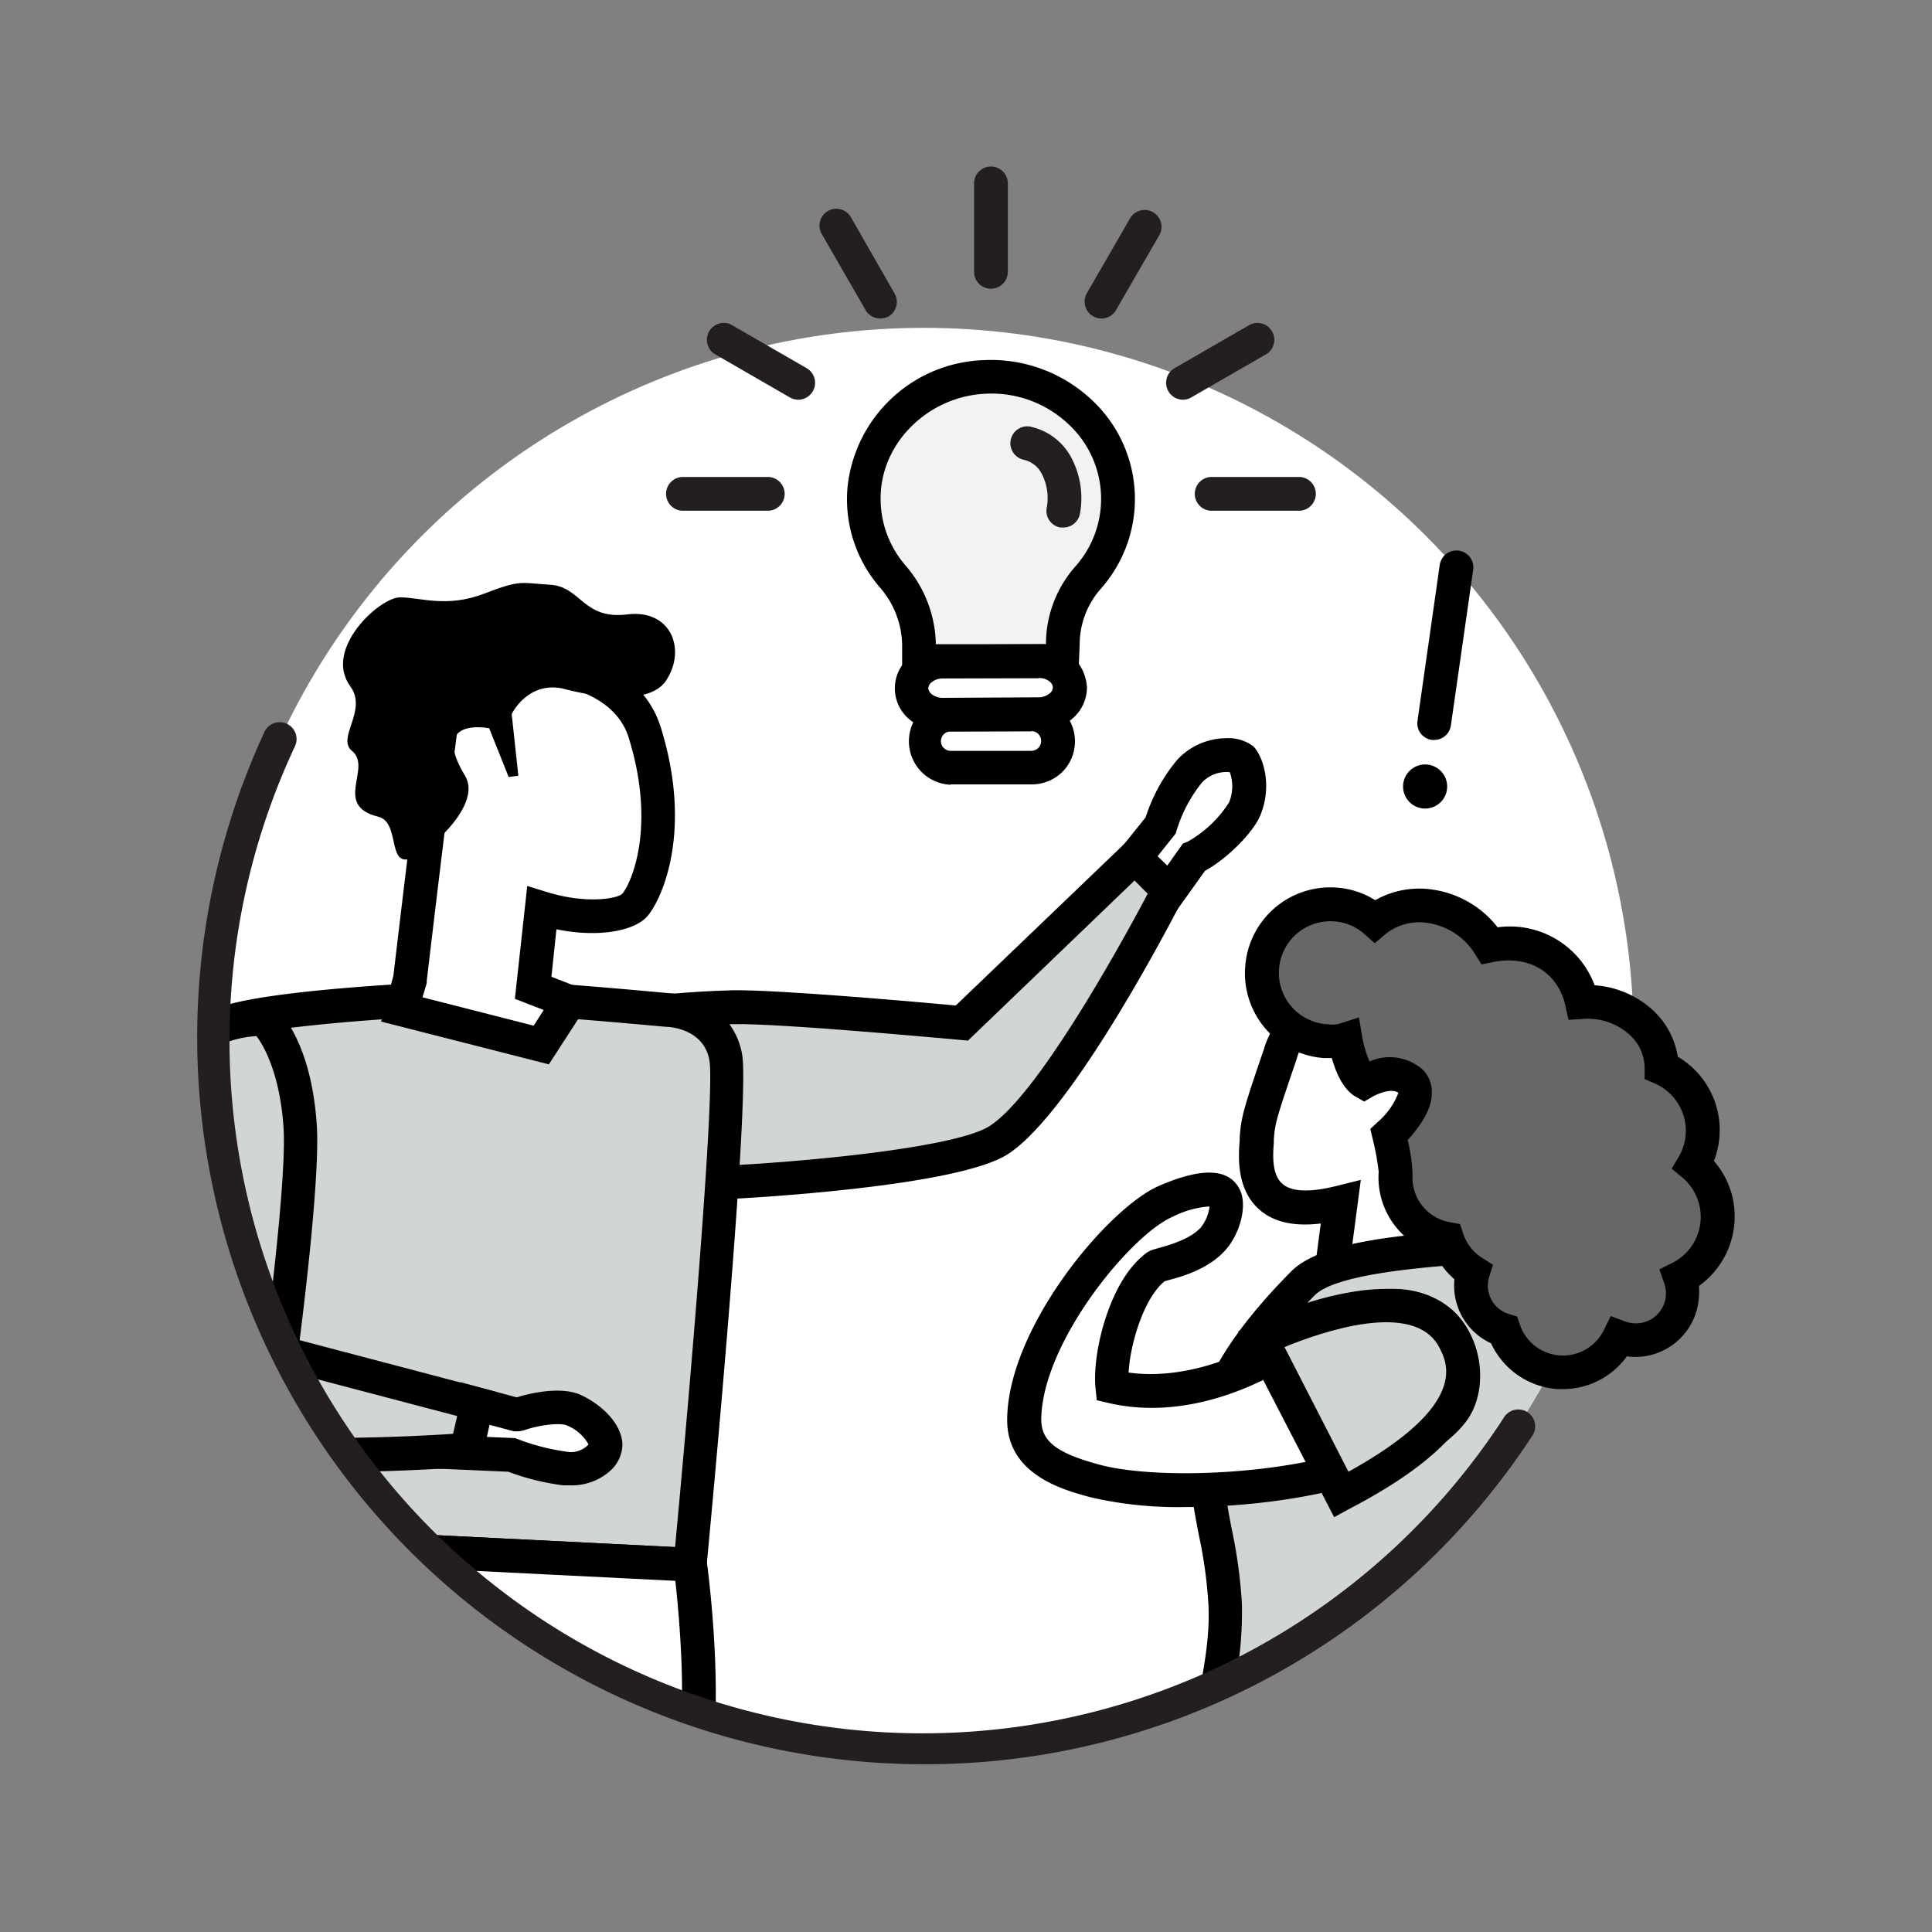 <svg id="Layer_1" data-name="Layer 1" xmlns="http://www.w3.org/2000/svg" xmlns:xlink="http://www.w3.org/1999/xlink" viewBox="0 0 217.22 217.22"><rect x="0" y="0" width="217.22" height="217.22" fill="#808080" stroke="none"/><defs><style>.cls-1{fill:#fff;}.cls-2{clip-path:url(#clip-path);}.cls-3{fill:#d2d5d6;}.cls-4{fill:#676767;}.cls-5{fill:#231f20;}.cls-6{fill:#f2f2f2;}</style><clipPath id="clip-path"><circle class="cls-1" cx="103.87" cy="116.66" r="79.8"/></clipPath></defs><title>design-thinking-quick-start</title><circle class="cls-1" cx="103.87" cy="116.66" r="79.8"/><g class="cls-2"><path class="cls-1" d="M126.8,97.43l3.7-4.62s1.24-4,3.26-6.11c2.28-2.38,5.36-1.87,5.83-1.42A6.16,6.16,0,0,1,140,91c-.76,1.85-4.16,4.84-5.71,5.44l-3.7,5.17Z"/><path d="M130.71,104.58l-6.4-7.08,4.5-5.61a19.22,19.22,0,0,1,3.58-6.5A7.59,7.59,0,0,1,137.77,83a4.69,4.69,0,0,1,3.13.9c1,.94,2.25,4.28.8,7.77-.88,2.13-4.08,5.11-6.21,6.23Zm-1.42-7.23,1.08,1.2L133,94.84l.53-.21a13.22,13.22,0,0,0,4.65-4.4,4.74,4.74,0,0,0,.09-3.41,3.76,3.76,0,0,0-3.16,1.2,16.1,16.1,0,0,0-2.82,5.35l-.1.34Zm9.32-10.47Z"/><path class="cls-3" d="M72.48,113.93s4.53-.55,9.88-.69S108.14,115,108.14,115L127.57,96.4l3.8,3.68s-11.93,23.5-19.08,28.1c-5.46,3.5-30.8,4.76-30.8,4.76Z"/><path d="M80.32,134.89,69.64,112.36l2.61-.31c.19,0,4.69-.57,10.06-.71,4.83-.11,21.15,1.34,25.15,1.71l20.11-19.28,6.12,5.92-.63,1.25c-.5,1-12.25,24-19.75,28.83-5.71,3.67-29.08,4.93-31.72,5.06Zm-5-19.35L82.66,131c10-.56,25.07-2.12,28.61-4.4,5.18-3.33,14-19,17.77-26.11L127.56,99l-18.73,18-.86-.08c-.21,0-20.39-1.91-25.56-1.77C79.67,115.2,77.13,115.39,75.34,115.54Z"/><path class="cls-3" d="M75.09,113.55S62.46,112.36,57,112.17s-26.17,1-31.36,2.77c-2.79,1-8.21,19.08-3.81,33.92a186.77,186.77,0,0,1,5.29,24.55l50.46,2.51s4.91-51.89,4-57S75.09,113.55,75.09,113.55Z"/><path d="M79.33,177.91l-53.84-2.69-.21-1.56a184.24,184.24,0,0,0-5.23-24.26c-4.53-15.28.63-34.75,5-36.26,5.72-2,27-3.06,32-2.87,5.29.19,17.1,1.3,18.1,1.39,2.5.11,7.37,1.68,8.29,6.9s-3.49,52.21-4,57.54Zm-50.52-6.32,47.09,2.35c1.95-20.77,4.47-51.24,3.86-54.72s-4.33-3.75-4.75-3.77h-.1c-.13,0-12.64-1.19-17.94-1.38s-25.41,1-30.54,2.62c-2.1,1.9-6.77,18.06-2.75,31.65A190.06,190.06,0,0,1,28.81,171.59Zm-2.32-55"/><path class="cls-1" d="M50.68,163.28l6.84.29a26.61,26.61,0,0,0,6,1.52c3,.27,4.59-1.52,4.59-2.62s-1.07-2.69-3.49-3.89c-1.55-.76-4.59-.13-6.11.38A1.78,1.78,0,0,1,58,159l-5.14-1.39Z"/><path d="M64.09,167c-.24,0-.5,0-.76,0a27.19,27.19,0,0,1-6.19-1.53l-9.19-.4,3.81-9.67,6.34,1.71c1-.32,4.92-1.4,7.34-.21,2.76,1.36,4.54,3.56,4.54,5.59a4.09,4.09,0,0,1-1.44,2.94A6.48,6.48,0,0,1,64.09,167ZM53.42,161.5l4.49.19.29.11a24.71,24.71,0,0,0,5.46,1.41,2.69,2.69,0,0,0,2.51-.81,4.84,4.84,0,0,0-2.41-2.12c-.69-.34-2.92-.11-4.67.47a3,3,0,0,1-1,.18H57.8l-3.76-1Zm12.79.82Z"/><path class="cls-1" d="M60.91,102.1c4.89,1.52,9.26,1,10.45-.33,1.36-1.52,4.48-8.59,1.14-19.38C69.76,73.53,56,74.6,56,74.6s-5.29.59-5.74,2.38-4.15,33.07-4.15,33.07l-.92,3.45,15.67,4L64,112.64l-4-1.58Z"/><path d="M61.71,119.67l-18.86-4.81,1.38-5.17c.66-5.54,3.72-31.38,4.18-33.18.67-2.66,4.91-3.52,7.37-3.8.69,0,15.38-1.07,18.53,9.12,3.66,11.83,0,19.46-1.54,21.2s-5.75,2.38-10.21,1.45L62,109.82l4.86,1.9ZM47.5,112.13,60,115.32l1.13-1.76-3.24-1.26,1.39-12.69,2.2.68c4.54,1.41,8,.71,8.48.2.9-1,3.9-7.31.73-17.54-2.26-7.3-14.43-6.47-14.55-6.46a11.42,11.42,0,0,0-4.09,1.14c-.44,2.44-2.65,20.62-4.07,32.65l0,.26Z"/><path class="cls-3" d="M29.74,114.67s-5.41-.69-10.32,4.45a10.54,10.54,0,0,0-2.67,6.5c-.62,6.72-2.09,30.79,3.86,35.74C25,165,52.47,163,52.47,163l1.19-5.19-22-5.79s2.54-19.07,2.13-25.42C33.18,117.64,29.74,114.67,29.74,114.67Z"/><path d="M37.71,165.49c-7.66,0-15.75-.55-18.31-2.67-7.08-5.88-5-32.17-4.53-37.38A12.38,12.38,0,0,1,18,117.82c5.51-5.78,11.68-5.06,11.94-5l.57.07.43.37c.42.36,4.06,3.77,4.68,13.28.35,5.42-1.32,19.31-1.93,24.14l22.18,5.84L54,164.83l-1.4.1C50.44,165.09,44.23,165.49,37.71,165.49Zm-8.85-49a11.66,11.66,0,0,0-8.07,3.9,8.73,8.73,0,0,0-2.15,5.37c-2,21.42.81,32.13,3.19,34.1s16.33,2.17,29.11,1.35l.46-2-21.86-5.75.22-1.66c0-.19,2.51-19,2.12-25S29.67,117.59,28.86,116.53Z"/><path d="M63.21,77.4s9.28,2.68,11.65-.84.59-8.1-4.35-7.48-5.2-3.12-8.62-3.33-3.24-.62-7.47,1-7.15.41-9.44.41-8.66,5.81-5.6,10c2,2.71-1.59,5.82.19,7.26,2.33,1.88-2.18,6.15,2.94,7.4,2.44.59,1.09,5.31,3.43,4.78,1.64-.37,8.42-5.92,6.35-9.37C48.22,80.51,55,81.88,55,81.88l2.19,5.48,1.09-.14-.75-6.94S59.28,76.62,63.21,77.4Z"/><path class="cls-1" d="M152.39,112.25a8.74,8.74,0,0,0-8.45,6.3c-2.28,6.66-2.5,7.41-2.64,9.52S140,138,150.73,135.2l-2.11,16,19.81-1.62S164,115,152.39,112.25Z"/><path d="M146.43,153.27l2.07-15.71c-2.93.36-5.22-.13-6.81-1.48-2.75-2.31-2.44-6.19-2.31-7.84l0-.3c.16-2.39.46-3.34,2.73-10a10.65,10.65,0,0,1,10.36-7.58l.33,0c12.53,3,17,35.26,17.48,38.92l.25,2ZM153,132.66l-2.17,16.45,15.48-1.26c-1.9-12.82-7.08-31.71-14.15-33.7a6.76,6.76,0,0,0-6.4,5c-2.25,6.59-2.42,7.18-2.54,9l0,.34c-.09,1.17-.29,3.59,1,4.64,1.05.89,3.16.95,6.12.19Z"/><path class="cls-3" d="M136.31,192.3l39.31.45s5.91-28-1.3-49.08c-.68-2-3.87-4.07-7.56-3.62s-16.81.74-20.28,4.24c-16.69,16.84-9.27,23.47-8.74,36.11C137.86,183.24,137.58,186.39,136.31,192.3Z"/><path d="M177.16,194.66,134,194.17l.49-2.26c1.29-6,1.49-8.95,1.38-11.43a50.46,50.46,0,0,0-1.08-7.88c-1.59-8.27-3.08-16.07,10.37-29.64,3.08-3.11,10.91-4,18.66-4.56,1.14-.08,2.09-.16,2.74-.23,4.69-.57,8.62,2.1,9.58,4.89,7.3,21.33,1.61,48.92,1.37,50.08Zm-38.53-4.23,35.43.41c1.07-6.06,4.48-29-1.54-46.56-.33-1-2.59-2.7-5.54-2.35-.68.08-1.69.16-2.89.25-4.17.33-13.92,1.08-16.27,3.45-12,12.15-10.85,18.37-9.34,26.25a55.53,55.53,0,0,1,1.15,8.44A42.47,42.47,0,0,1,138.63,190.43Z"/><path class="cls-1" d="M144.89,151.32c-4,2.66-12,6.42-19.87,4.58-.33-3.28,1.34-10.42,4.57-13.18a1.77,1.77,0,0,1,.6-.42c1.19-.37,4.4-1,6.18-3,1.33-1.5,1.75-3.86,1.33-4.69-.59-1.18-2.73-1.23-6.64.47-5.29,2.28-15.83,15-15.93,24.5,0,4.12,3.48,5.74,8,7,9.15,2.45,33.3.72,40-7.68C167.24,153.73,162.22,139.66,144.89,151.32Z"/><path d="M133.28,169.44a43.5,43.5,0,0,1-10.63-1.09c-3.07-.82-9.48-2.54-9.41-8.8.11-10.36,11.37-23.76,17.07-26.22,4.84-2.1,7.89-2,9.09.43.85,1.7.09,4.87-1.62,6.79-1.91,2.15-4.91,3-6.52,3.41l-.31.09-.13.11c-2.22,1.9-3.75,6.91-3.93,10.16,6.16.86,12.69-1.71,17-4.58h0c12.09-8.13,18-4,20-1.84,3,3.3,3.41,8.85.8,12.12C159.31,166.69,144.62,169.44,133.28,169.44Zm2.57-33.79a11,11,0,0,0-4,1.15c-4.68,2-14.69,14.12-14.78,22.79,0,2.45,1.7,3.79,6.6,5.1,4.47,1.19,12.75,1.27,20.16.18,8.72-1.28,15.24-3.91,17.89-7.22,1.31-1.64,1.32-5.06-.63-7.18-2.8-3-8.3-2.16-15.1,2.42h0c-2.55,1.71-11.62,7.13-21.36,4.85l-1.32-.31-.14-1.35c-.38-3.88,1.46-11.58,5.23-14.8l.08-.07a3.09,3.09,0,0,1,1.19-.72l.63-.18c1.23-.34,3.52-1,4.69-2.28a4.55,4.55,0,0,0,1-2.38Z"/><path class="cls-3" d="M150.76,168l-9-17.48s17.28-8.46,21.67,0C165.73,155,164.88,160.67,150.76,168Z"/><path d="M150,170.58,139.2,149.69l1.74-.85c.77-.38,19-9.17,24.18.85,3.57,6.88-.84,13.43-13.49,20Zm-5.57-19.11,7.18,14c13.57-7.51,11.14-12.2,10.2-14C159,146.13,148.59,149.74,144.38,151.47Z"/><path class="cls-1" d="M27.16,173.41l50.46,2.51s2.17,16,0,24.6-50.46-11-50.46-11Z"/><path d="M72.62,204.63c-3.88,0-11-1.09-24.54-5.46-11.2-3.62-21.53-7.81-21.63-7.85l-1.18-.48V171.42l54,2.69.21,1.56c.09.66,2.2,16.42,0,25.32a4.25,4.25,0,0,1-2.3,2.77A9,9,0,0,1,72.62,204.63ZM29.06,188.28c28.5,11.47,43.56,13.53,46.37,12.1.31-.16.34-.27.35-.32,1.67-6.66.61-18.16.15-22.32L29.06,175.4Z"/></g><path class="cls-4" d="M141.91,108.83a7.69,7.69,0,0,0,7.15,8.18,4.57,4.57,0,0,0,2.22-.17s.67,3.94,2.15,4.81c0,0,3.3-2,5.22-.05s-2.46,6-2.46,6a27.7,27.7,0,0,1,.73,4.32,7,7,0,0,0,5.79,7.39,7,7,0,0,0,2.9,3.73,5.32,5.32,0,0,0-.21,1.15,5.26,5.26,0,0,0,3.69,5.38,7,7,0,0,0,13,.79,5.36,5.36,0,0,0,1.5.33,5.27,5.27,0,0,0,5.61-4.89,5.4,5.4,0,0,0-.28-2.1,7.69,7.69,0,0,0,1.55-12.75A7.67,7.67,0,0,0,186.85,120c0-4-3.87-7.66-9-7.34-1.07-4.81-5.39-7.37-10.37-6.36-3.08-5-9.45-5.71-12.9-2.76a7.68,7.68,0,0,0-12.71,5.28Z"/><path d="M175.75,156.18l-.62,0a8.92,8.92,0,0,1-7.49-5.15,7.13,7.13,0,0,1-4.13-7,1.49,1.49,0,0,1,0-.21,8.83,8.83,0,0,1-2.21-2.93,8.88,8.88,0,0,1-6.29-9.13,27.68,27.68,0,0,0-.69-3.76l-.25-1.07.81-.76a8.2,8.2,0,0,0,2.34-3.29c-.76-.62-2.52.2-2.84.39l-1,.58-1-.57c-1.39-.82-2.2-2.74-2.64-4.32l-.69,0-.2,0A9.56,9.56,0,0,1,140,108.7h0a9.59,9.59,0,0,1,10.2-8.91,9.38,9.38,0,0,1,4.42,1.42,10.05,10.05,0,0,1,6.64-1.16,11.27,11.27,0,0,1,7.12,4.21,10.16,10.16,0,0,1,10.91,6.52,10.72,10.72,0,0,1,6.56,2.81,9.06,9.06,0,0,1,2.79,5.22,9.57,9.57,0,0,1,4.06,11.72,9.48,9.48,0,0,1,2.31,6.9,9.62,9.62,0,0,1-4,7.16,7.06,7.06,0,0,1,0,1.3,7.17,7.17,0,0,1-7.62,6.66l-.48-.05A8.86,8.86,0,0,1,175.75,156.18Zm-17.48-28a19.58,19.58,0,0,1,.55,3.85,5.09,5.09,0,0,0,4.22,5.39l1.12.2.35,1.08a5.12,5.12,0,0,0,2.12,2.72l1.23.79-.44,1.39a3,3,0,0,0-.13.7,3.35,3.35,0,0,0,2.36,3.44l.92.28.31.91a5.12,5.12,0,0,0,9.46.58l.76-1.54,1.61.6a3.75,3.75,0,0,0,1,.21,3.37,3.37,0,0,0,3.59-3.13,3.45,3.45,0,0,0-.18-1.35l-.55-1.58L188,142a5.78,5.78,0,0,0,1.16-9.6l-1.21-1,.81-1.37a5.72,5.72,0,0,0,.77-2.5,5.81,5.81,0,0,0-3.47-5.71l-1.15-.5V120a5.07,5.07,0,0,0-1.68-3.65,7,7,0,0,0-5.26-1.79l-1.62.1-.35-1.58c-.83-3.76-4.1-5.73-8.14-4.91l-1.29.26-.7-1.12a7.56,7.56,0,0,0-5.22-3.52,6.1,6.1,0,0,0-4.84,1.2l-1.24,1.06L153.38,105a5.68,5.68,0,0,0-3.41-1.41A5.79,5.79,0,0,0,143.8,109h0a5.8,5.8,0,0,0,5.38,6.16l.21,0a2.58,2.58,0,0,0,1.31-.1l2.09-.67.36,2.15a12.36,12.36,0,0,0,.83,2.8,5.61,5.61,0,0,1,6,.94,3.53,3.53,0,0,1,1,2.63C161,124.92,159.34,127,158.27,128.17Z"/><path class="cls-5" d="M111.41,32.46a1.89,1.89,0,0,1-1.89-1.89V20.76a1.9,1.9,0,1,1,3.79,0v9.81A1.9,1.9,0,0,1,111.41,32.46Z"/><path class="cls-5" d="M98.94,35.81a1.91,1.91,0,0,1-1.65-1l-4.9-8.5a1.89,1.89,0,0,1,3.28-1.89L100.58,33a1.9,1.9,0,0,1-.7,2.59A1.88,1.88,0,0,1,98.94,35.81Z"/><path class="cls-5" d="M89.8,44.94a1.84,1.84,0,0,1-1-.26l-8.49-4.9a1.9,1.9,0,0,1,1.9-3.28l8.49,4.9a1.9,1.9,0,0,1-1,3.54Z"/><path class="cls-5" d="M86.46,57.42H76.65a1.9,1.9,0,0,1,0-3.79h9.81a1.9,1.9,0,0,1,0,3.79Z"/><path class="cls-5" d="M146.18,57.42h-9.81a1.9,1.9,0,1,1,0-3.79h9.81a1.9,1.9,0,0,1,0,3.79Z"/><path class="cls-5" d="M133,44.94a1.9,1.9,0,0,1-.95-3.54l8.49-4.9a1.9,1.9,0,0,1,1.9,3.28l-8.5,4.9A1.81,1.81,0,0,1,133,44.94Z"/><path class="cls-5" d="M123.89,35.81a1.94,1.94,0,0,1-1-.26,1.9,1.9,0,0,1-.69-2.59l4.9-8.49a1.9,1.9,0,0,1,3.29,1.89l-4.91,8.5A1.89,1.89,0,0,1,123.89,35.81Z"/><path class="cls-6" d="M119.42,74.32H103.33V72.49a12,12,0,0,0-3-7.74,13.34,13.34,0,0,1-3.16-9.83,14.13,14.13,0,0,1,13.52-12.54c8.22-.39,15,5.9,15,13.71a13.29,13.29,0,0,1-3.34,8.81,11.37,11.37,0,0,0-2.86,7.49Z"/><path d="M121.24,76.22H101.43V72.49A10.1,10.1,0,0,0,98.89,66a15.14,15.14,0,0,1-3.6-11.22A15.94,15.94,0,0,1,110.6,40.49,16.55,16.55,0,0,1,122.79,45a15.21,15.21,0,0,1,1,21.17,9.49,9.49,0,0,0-2.4,6.24Zm-16-3.79H117.6v-.11a13.18,13.18,0,0,1,3.33-8.66,11.43,11.43,0,0,0-.77-15.94,12.58,12.58,0,0,0-9.39-3.45c-6.07.29-11.22,5-11.72,10.81a11.47,11.47,0,0,0,2.71,8.44A13.91,13.91,0,0,1,105.22,72.43Z"/><path class="cls-5" d="M119.55,59.31l-.32,0a1.89,1.89,0,0,1-1.55-2.19,5.91,5.91,0,0,0-.52-3.78,3,3,0,0,0-2.07-1.65,1.9,1.9,0,0,1,.65-3.74,6.83,6.83,0,0,1,4.75,3.58,9.72,9.72,0,0,1,.93,6.24A1.9,1.9,0,0,1,119.55,59.31Z"/><path d="M106,82.25a5.69,5.69,0,0,1-3.68-1.31,4.54,4.54,0,0,1,0-7.1,5.65,5.65,0,0,1,3.7-1.35l10.74-.06a5.17,5.17,0,0,1,5.45,4.85h0a4.63,4.63,0,0,1-1.69,3.56,5.69,5.69,0,0,1-3.71,1.35l-10.73.06Zm10.75-6h0L106,76.28a2,2,0,0,0-1.26.43.94.94,0,0,0-.37.67,1,1,0,0,0,.37.66,2,2,0,0,0,1.27.42l10.73-.06a1.94,1.94,0,0,0,1.27-.44.86.86,0,0,0,.36-.65h0C118.41,76.79,117.71,76.22,116.78,76.22Z"/><path d="M106.86,88.23a4.89,4.89,0,0,1,0-9.77l9.09,0a4.91,4.91,0,0,1,3.46,1.42,4.85,4.85,0,0,1,1.45,3.44h0a4.84,4.84,0,0,1-1.41,3.46A4.89,4.89,0,0,1,116,88.19l-9.09,0Zm9.1-6h0l-9.09,0a1.13,1.13,0,0,0-.76.33,1.09,1.09,0,0,0,.77,1.86l9.09,0a1.13,1.13,0,0,0,.77-.33,1.12,1.12,0,0,0,.32-.78h0A1.11,1.11,0,0,0,116,82.2Z"/><path d="M161.26,83.19a1.23,1.23,0,0,1-.27,0A1.88,1.88,0,0,1,159.38,81l2.5-17.53a1.9,1.9,0,0,1,3.76.54l-2.51,17.53A1.89,1.89,0,0,1,161.26,83.19Z"/><circle cx="160.23" cy="88.43" r="2.48"/><path class="cls-5" d="M103.87,198.36A81.73,81.73,0,0,1,29.73,82.3a1.89,1.89,0,1,1,3.44,1.59,77.92,77.92,0,0,0,136,75.36,1.9,1.9,0,0,1,3.18,2.07A81.54,81.54,0,0,1,103.87,198.36Z"/></svg>